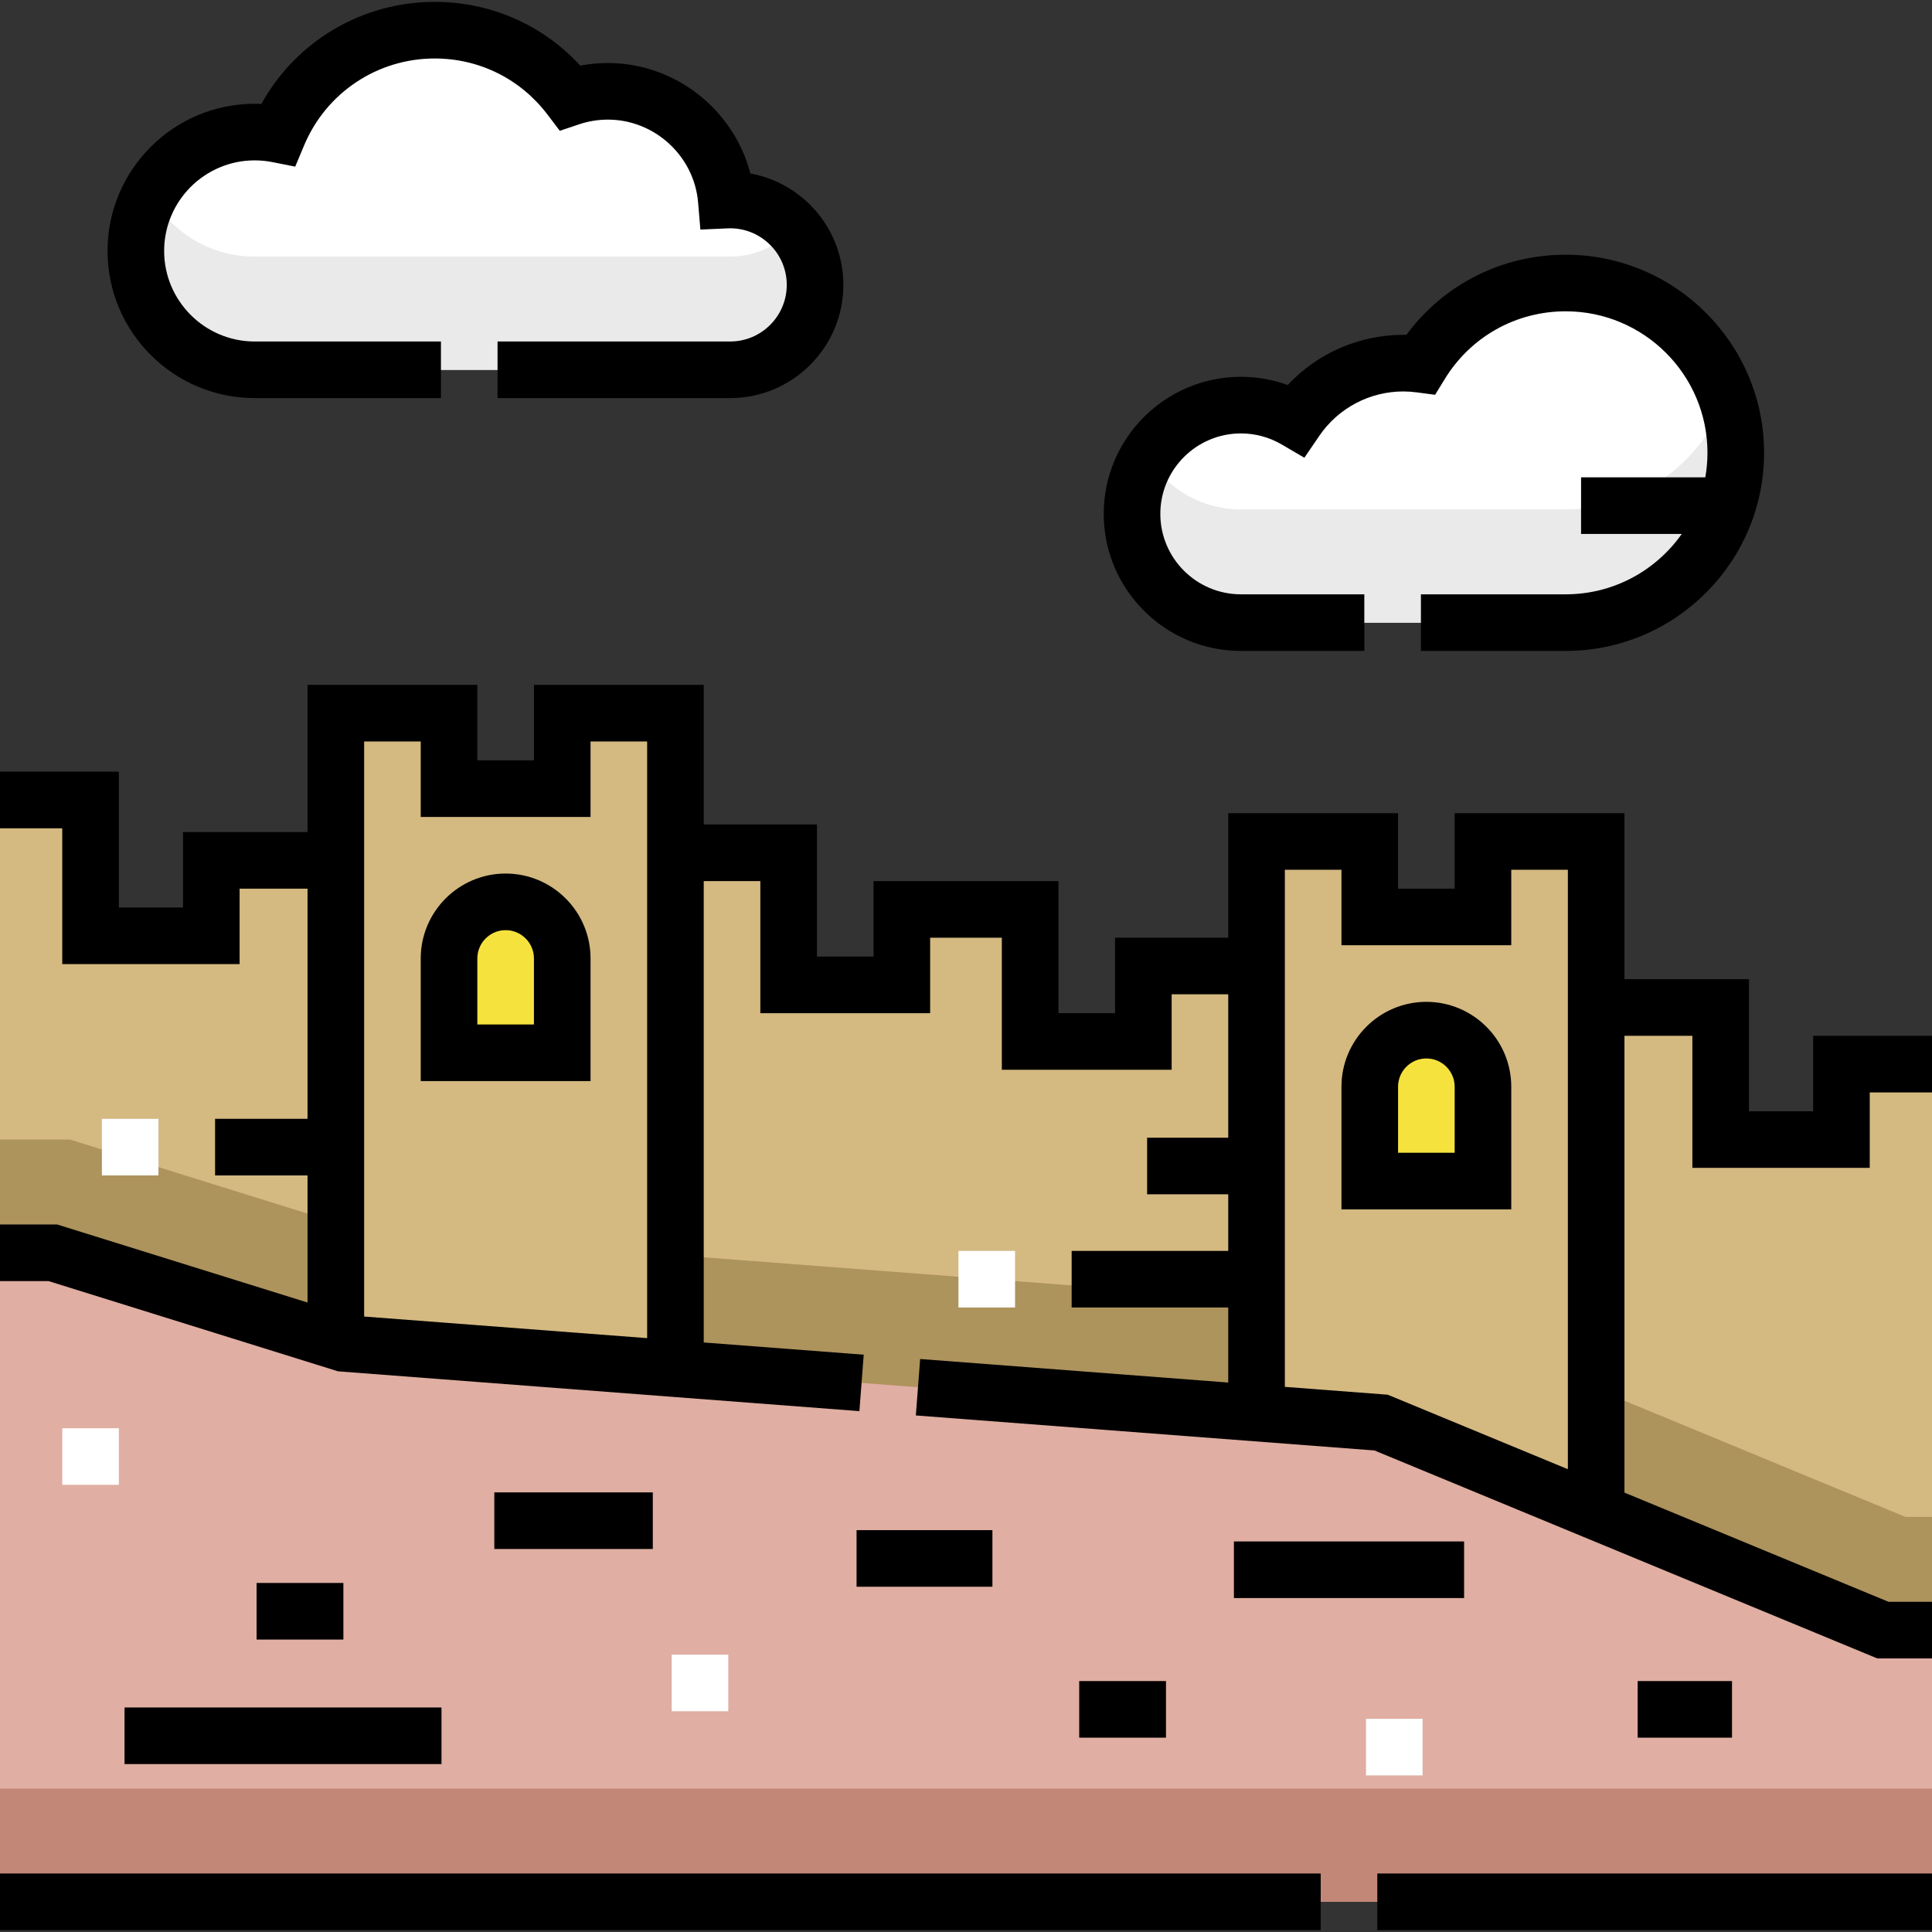 <svg id="Capa_1" enable-background="new 0 0 512 512" height="512" viewBox="0 0 512 512" width="512" xmlns="http://www.w3.org/2000/svg"><rect x="0" y="0" width="512" height="512" fill="#333333" stroke="none"/><g><g id="Filled"><path d="m512 282h-24v20h-32v-35h-33l-90-11h-30v20h-30v-35h-34v20h-30v-35h-30l-90 2h-33v20h-32v-36h-24v234h512z" fill="#d4b981"/><path d="m504.958 402-131.909-54.549-276.371-21.105-78.111-24.346h-18.567v144h512v-44z" fill="#ad935c"/><path d="m179 365v-176h-30v20h-30v-20h-30v168z" fill="#d4b981"/><path d="m149 254v25h-30v-25c0-8.284 6.716-15 15-15 8.284 0 15 6.716 15 15z" fill="#f6e23d"/><path d="m333 377v-154h30v20h30v-20h30v179z" fill="#d4b981"/><path d="m67.5 98c-17.397 0-31.5-14.103-31.5-31.5s14.103-31.5 31.5-31.5c2.118 0 4.186.212 6.186.611 6.802-16.218 22.826-27.611 41.514-27.611 14.648 0 27.657 7.003 35.874 17.839 3.15-1.058 6.519-1.639 10.026-1.639 16.495 0 30.021 12.682 31.379 28.826.339-.015.679-.026 1.021-.026 12.426 0 22.5 10.074 22.5 22.5s-10.074 22.5-22.5 22.5z" fill="#fff"/><path d="m193.5 68h-126c-11.966 0-22.374-6.673-27.706-16.5-2.419 4.46-3.794 9.569-3.794 15 0 17.397 14.103 31.5 31.5 31.5h126c12.426 0 22.5-10.074 22.5-22.5 0-5.764-2.17-11.019-5.734-15-4.12 4.602-10.103 7.5-16.766 7.5z" fill="#eaeaea"/><path d="m328.861 107.36c5.311 0 10.282 1.439 14.557 3.938 6.196-9.09 16.639-15.062 28.481-15.062 1.552 0 3.077.113 4.575.311 7.918-12.922 22.181-21.547 38.463-21.547 24.887 0 45.063 20.147 45.063 45s-20.176 45-45.063 45c-8.445 0-78.095 0-86.076 0-15.94 0-28.861-12.903-28.861-28.82s12.921-28.82 28.861-28.82z" fill="#fff"/><path d="m414.937 135h-86.076c-10.437 0-19.578-5.533-24.647-13.82-2.673 4.37-4.214 9.505-4.214 15 0 15.917 12.921 28.82 28.861 28.82h86.076c24.887 0 45.063-20.147 45.063-45 0-5.261-.913-10.307-2.574-15-6.188 17.476-22.87 30-42.489 30z" fill="#eaeaea"/><path d="m0 332h14l77 24 275 21 133 55h13v72h-512z" fill="#e0aea2"/><path d="m393 288v25h-30v-25c0-8.284 6.716-15 15-15 8.284 0 15 6.716 15 15z" fill="#f6e23d"/><path d="m0 474h512v30h-512z" fill="#c38778"/></g><g fill="#fff"><path d="m16.5 378.5h15v15h-15z"/><path d="m178 438.5h15v15h-15z"/><path d="m362 455.5h15v15h-15z"/><path d="m254 331.5h15v15h-15z"/><path d="m27 296.5h15v15h-15z"/></g><g id="Outline"><path d="m365 496.5h147v15h-147z"/><path d="m0 496.5h350v15h-350z"/><path d="m33 452.5h84v15h-84z"/><path d="m131 395.5h42v15h-42z"/><path d="m227 405.5h36v15h-36z"/><path d="m327 408.5h61v15h-61z"/><path d="m286 445.5h23v15h-23z"/><path d="m68 419.5h23v15h-23z"/><path d="m434 445.5h25v15h-25z"/><path d="m495.5 309.5v-20h16.5v-15h-31.5v20h-17v-35h-33v-44h-45v20h-15v-20h-45v33h-30v20h-15v-35h-49v20h-15v-35h-30v-37h-45v20h-15v-20h-45v39h-33v20h-17v-36h-31.5v15h16.5v36h47v-20h18v61h-24.5v15h24.5v33.683l-66.358-20.683h-15.142v15h12.858l76.722 23.914 138.172 10.551 1.143-14.956-42.396-3.238v-122.271h15v35h45v-20h19v35h45v-20h15v38h-21.499v15h21.5v15h-41.5v15h41.5v19.886l-81.648-6.235-1.142 14.956 121.528 9.28 133.272 55.113h14.49v-15h-11.51l-69.99-28.943v-121.057h18v35zm-324 45.125-75-5.728v-152.397h15v20h45v-20h15zm244 34.729-47.738-19.741-27.262-2.082v-137.031h15v20h45v-20h15z"/><path d="m134 231.5c-12.407 0-22.5 10.093-22.5 22.5v32.5h45v-32.5c0-12.407-10.093-22.5-22.5-22.5zm7.5 40h-15v-17.5c0-4.136 3.364-7.5 7.5-7.5s7.5 3.364 7.5 7.5z"/><path d="m378 265.5c-12.407 0-22.5 10.093-22.5 22.5v32.5h45v-32.5c0-12.407-10.093-22.5-22.5-22.5zm7.5 40h-15v-17.5c0-4.136 3.364-7.5 7.5-7.5s7.5 3.364 7.5 7.5z"/><path d="m67.5 105.5h49.356v-15h-49.356c-13.233 0-24-10.767-24-24s10.767-24 24-24c1.579 0 3.167.157 4.721.466l6.011 1.197 2.371-5.652c5.862-13.978 19.442-23.011 34.597-23.011 11.834 0 22.731 5.42 29.898 14.871l3.255 4.293 5.107-1.715c2.469-.829 5.04-1.249 7.639-1.249 12.369 0 22.87 9.644 23.905 21.955l.604 7.186 7.204-.322c.228-.01.457-.019.687-.019 8.271 0 15 6.729 15 15s-6.729 15-15 15h-61.644v15h61.645c16.542 0 30-13.458 30-30 0-14.713-10.647-26.987-24.641-29.521-4.373-16.851-19.863-29.279-37.759-29.279-2.464 0-4.912.232-7.32.693-9.922-10.795-23.722-16.893-38.58-16.893-19.282 0-36.743 10.445-45.926 27.041-.591-.027-1.183-.041-1.774-.041-21.505 0-39 17.495-39 39s17.495 39 39 39z"/><path d="m328.861 172.5h32.698v-15h-32.698c-11.778 0-21.361-9.564-21.361-21.32s9.583-21.32 21.361-21.32c3.788 0 7.512 1.007 10.771 2.913l6.041 3.532 3.941-5.782c5.031-7.38 13.361-11.786 22.284-11.786 1.149 0 2.356.083 3.588.247l4.833.641 2.548-4.158c6.894-11.25 18.881-17.966 32.068-17.966 20.712 0 37.563 16.822 37.563 37.5 0 2.218-.205 4.387-.577 6.5h-32.921v15h26.685c-6.801 9.665-18.045 16-30.749 16h-38.378v15h38.378c28.983 0 52.563-23.551 52.563-52.5s-23.58-52.5-52.563-52.5c-16.874 0-32.344 7.86-42.239 21.244-.268-.005-.534-.008-.798-.008-11.716 0-22.775 4.879-30.646 13.299-3.956-1.433-8.151-2.175-12.392-2.175-20.049 0-36.361 16.293-36.361 36.32s16.312 36.319 36.361 36.319z"/></g></g></svg>